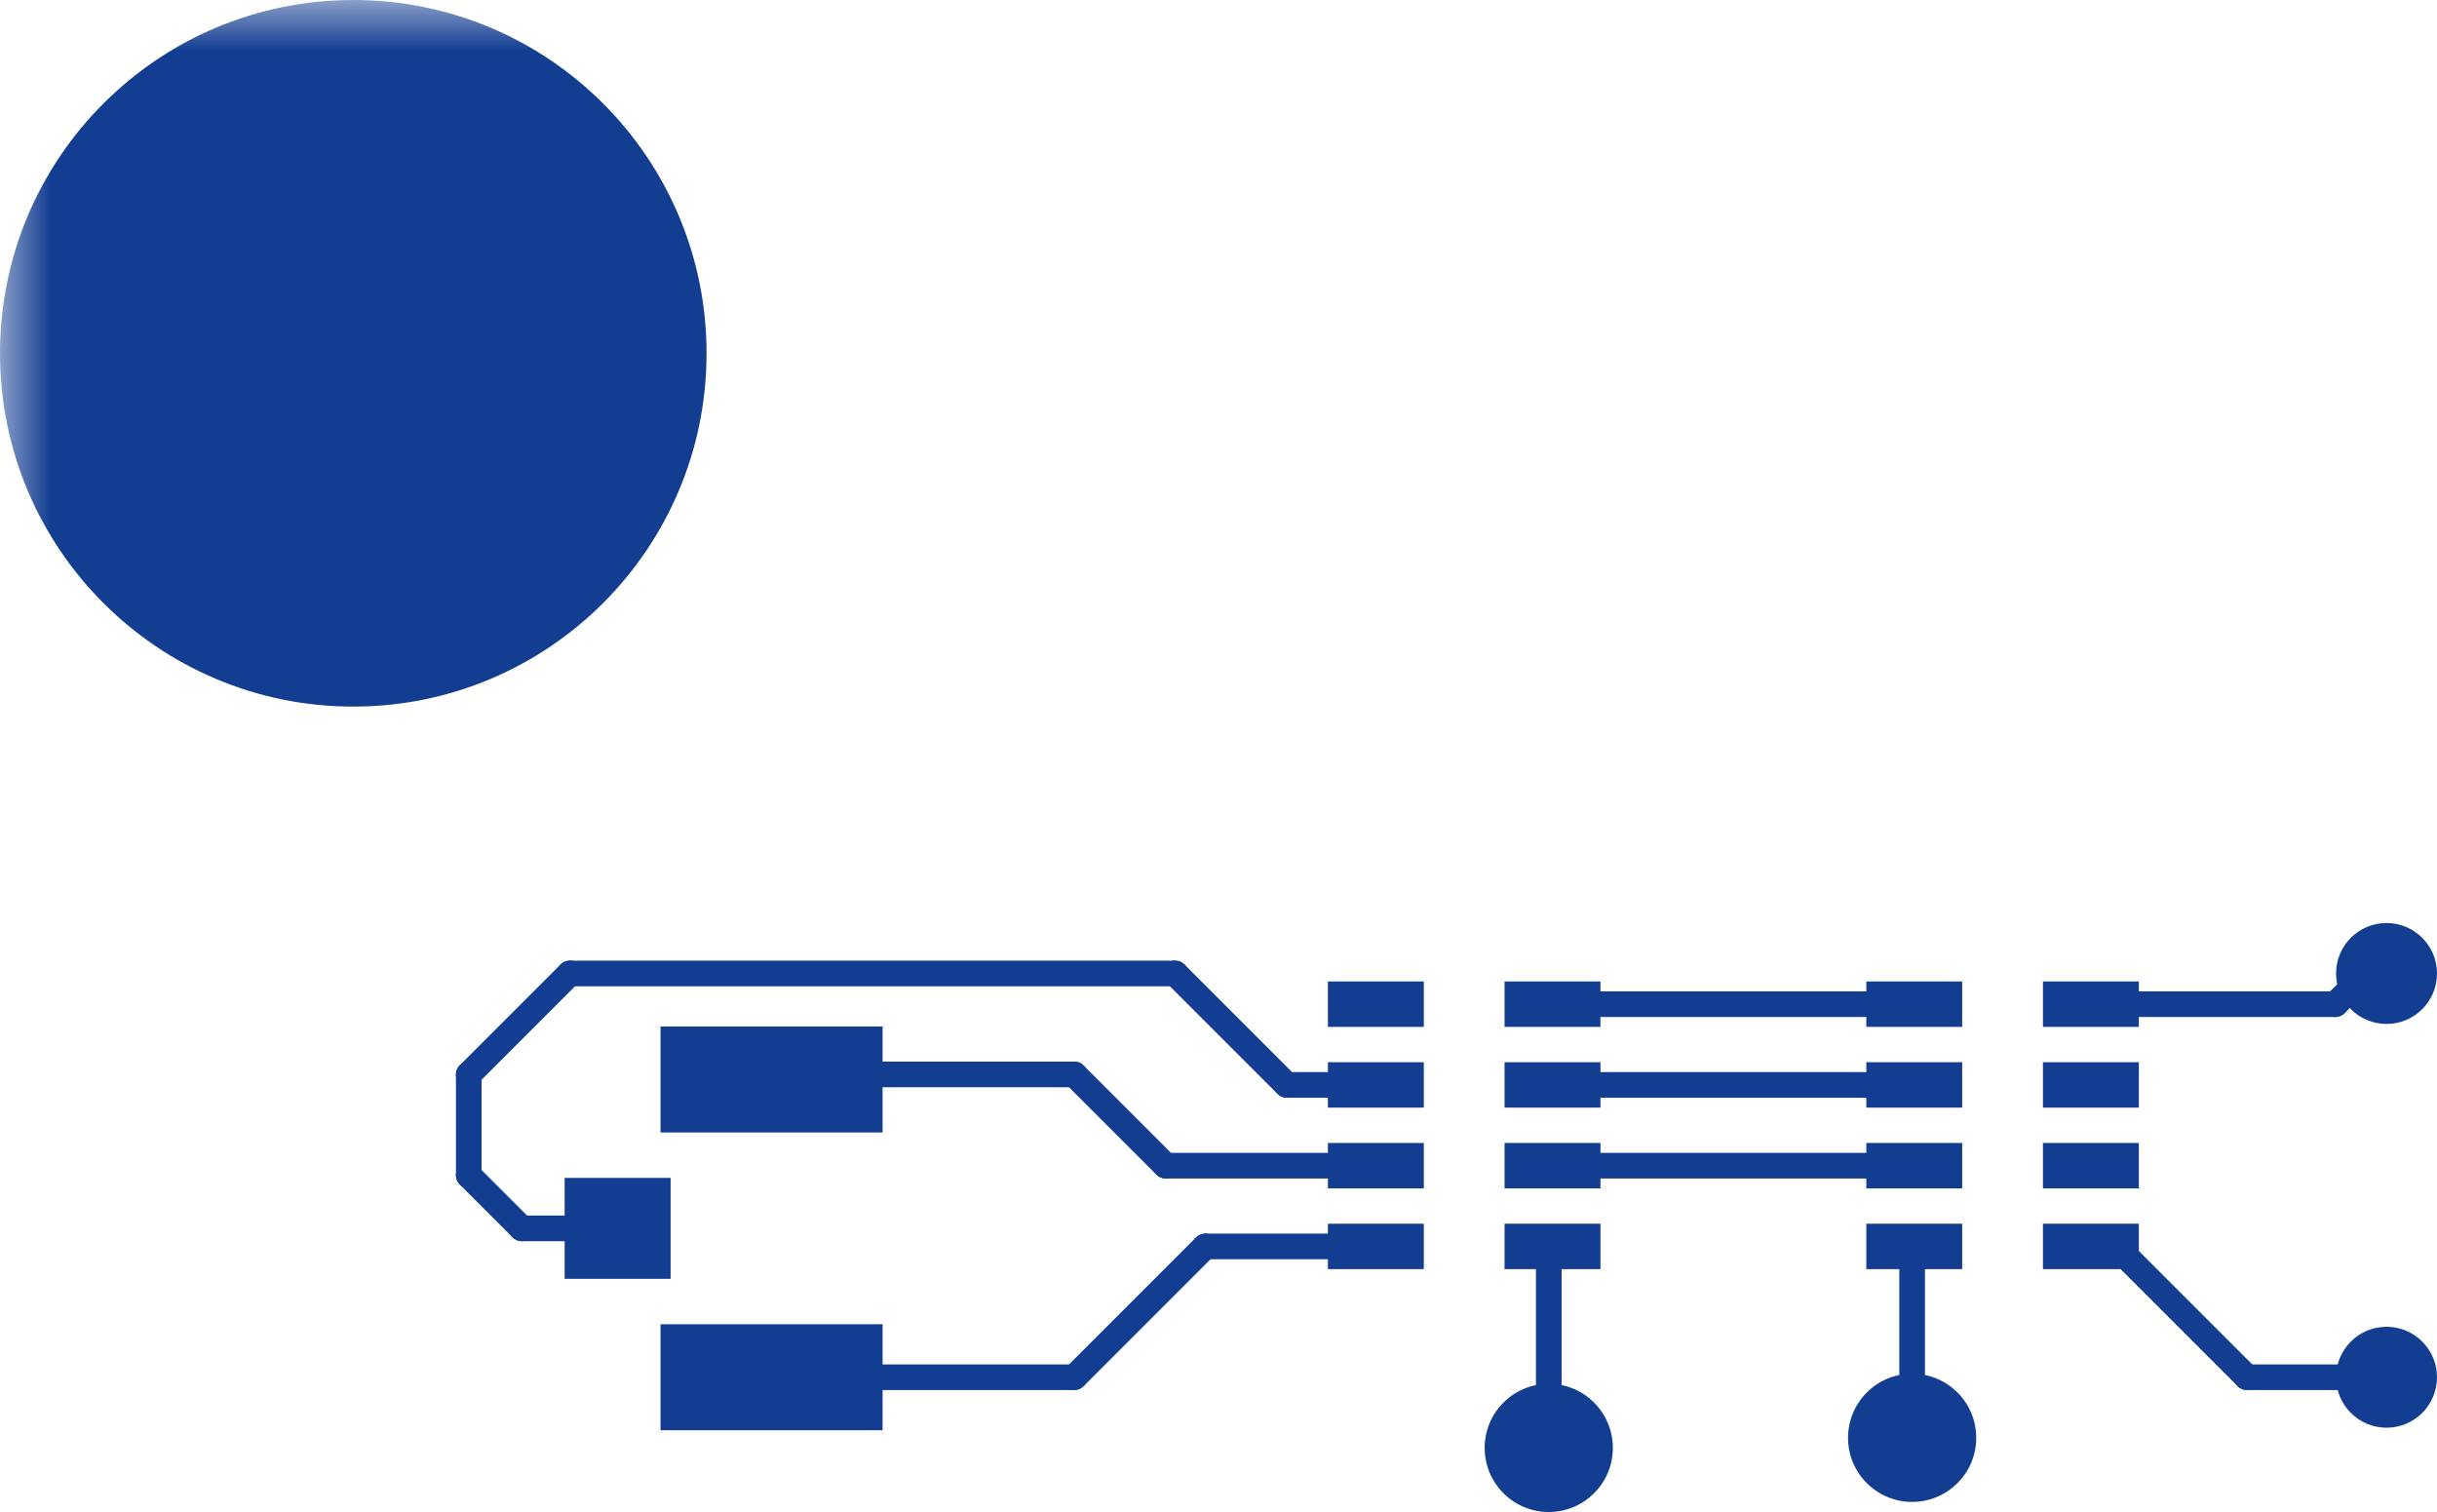 <?xml version="1.0" encoding="UTF-8"?>
<svg xmlns="http://www.w3.org/2000/svg" xmlns:xlink="http://www.w3.org/1999/xlink"
     width="24.144" height="14.979" viewBox="0 0 24.144 14.979">
<defs>
<mask id="d0">
<rect x="-12.072" y="-7.489" width="48.288" height="29.958" fill="white" />
</mask>
<g id="d1">
<rect x="-1.1" y="-0.525" width="2.2" height="1.05" fill="#133d91ff" transform="rotate(0.0)" />
</g>
<g id="d2">
<rect x="-0.525" y="-0.5" width="1.05" height="1" fill="#133d91ff" transform="rotate(0.0)" />
</g>
<g id="d3">
<rect x="-0.475" y="-0.225" width="0.95" height="0.45" fill="#133d91ff" transform="rotate(0.0)" />
</g>
<g id="d4">
<circle cx="0" cy="0" r="0.127" fill="#133d91ff" />
</g>
<g id="d5">
<circle cx="0" cy="0" r="3.5" fill="#133d91ff" />
</g>
<g id="d6">
<circle cx="0" cy="0" r="0.5" fill="#133d91ff" />
</g>
<g id="d7">
<circle cx="0" cy="0" r="0.5" fill="#133d91ff" />
</g>
<g id="d8">
<circle cx="0" cy="0" r="0.635" fill="#133d91ff" />
</g>
</defs>
<g mask="url(#d0)">
<g></g>
<use xlink:href="#d1" x="7.644" y="13.644" />
<use xlink:href="#d1" x="7.644" y="10.694" />
<use xlink:href="#d2" x="6.119" y="12.169" />
<use xlink:href="#d3" x="18.965" y="9.948" />
<use xlink:href="#d3" x="18.965" y="10.748" />
<use xlink:href="#d3" x="18.965" y="11.548" />
<use xlink:href="#d3" x="18.965" y="12.348" />
<use xlink:href="#d3" x="20.715" y="9.948" />
<use xlink:href="#d3" x="20.715" y="10.748" />
<use xlink:href="#d3" x="20.715" y="11.548" />
<use xlink:href="#d3" x="20.715" y="12.348" />
<use xlink:href="#d3" x="13.631" y="9.948" />
<use xlink:href="#d3" x="13.631" y="10.748" />
<use xlink:href="#d3" x="13.631" y="11.548" />
<use xlink:href="#d3" x="13.631" y="12.348" />
<use xlink:href="#d3" x="15.381" y="9.948" />
<use xlink:href="#d3" x="15.381" y="10.748" />
<use xlink:href="#d3" x="15.381" y="11.548" />
<use xlink:href="#d3" x="15.381" y="12.348" />
<use xlink:href="#d4" x="18.944" y="12.369" />
<path d="M19.034,12.459 L18.854,12.279 L18.875,12.258 L19.055,12.438 Z" fill="#133d91ff" />
<use xlink:href="#d4" x="18.965" y="12.348" />
<use xlink:href="#d4" x="18.944" y="14.244" />
<path d="M19.071,14.244 L18.817,14.244 L18.817,12.369 L19.071,12.369 Z" fill="#133d91ff" />
<use xlink:href="#d4" x="18.944" y="12.369" />
<use xlink:href="#d4" x="15.344" y="12.385" />
<path d="M15.434,12.475 L15.254,12.295 L15.291,12.258 L15.471,12.438 Z" fill="#133d91ff" />
<use xlink:href="#d4" x="15.381" y="12.348" />
<use xlink:href="#d4" x="15.344" y="14.344" />
<path d="M15.471,14.344 L15.217,14.344 L15.217,12.385 L15.471,12.385 Z" fill="#133d91ff" />
<use xlink:href="#d4" x="15.344" y="12.385" />
<use xlink:href="#d4" x="13.631" y="12.348" />
<path d="M13.541,12.438 L13.721,12.258 L13.734,12.271 L13.554,12.451 Z" fill="#133d91ff" />
<use xlink:href="#d4" x="13.644" y="12.361" />
<use xlink:href="#d4" x="20.715" y="12.348" />
<path d="M20.715,12.475 L20.715,12.221 L20.965,12.221 L20.965,12.475 Z" fill="#133d91ff" />
<use xlink:href="#d4" x="20.965" y="12.348" />
<use xlink:href="#d4" x="20.965" y="12.348" />
<path d="M20.875,12.438 L21.055,12.258 L22.351,13.554 L22.171,13.734 Z" fill="#133d91ff" />
<use xlink:href="#d4" x="22.261" y="13.644" />
<use xlink:href="#d4" x="22.261" y="13.644" />
<path d="M22.261,13.771 L22.261,13.517 L23.644,13.517 L23.644,13.771 Z" fill="#133d91ff" />
<use xlink:href="#d4" x="23.644" y="13.644" />
<use xlink:href="#d4" x="20.715" y="9.948" />
<path d="M20.715,10.075 L20.715,9.821 L23.138,9.821 L23.138,10.075 Z" fill="#133d91ff" />
<use xlink:href="#d4" x="23.138" y="9.948" />
<use xlink:href="#d4" x="23.138" y="9.948" />
<path d="M23.228,10.038 L23.048,9.858 L23.352,9.554 L23.532,9.734 Z" fill="#133d91ff" />
<use xlink:href="#d4" x="23.442" y="9.644" />
<use xlink:href="#d4" x="23.442" y="9.644" />
<path d="M23.442,9.771 L23.442,9.517 L23.644,9.517 L23.644,9.771 Z" fill="#133d91ff" />
<use xlink:href="#d4" x="23.644" y="9.644" />
<use xlink:href="#d4" x="7.644" y="10.694" />
<path d="M7.734,10.784 L7.554,10.604 L7.604,10.554 L7.784,10.734 Z" fill="#133d91ff" />
<use xlink:href="#d4" x="7.694" y="10.644" />
<use xlink:href="#d4" x="7.694" y="10.644" />
<path d="M7.694,10.771 L7.694,10.517 L10.644,10.517 L10.644,10.771 Z" fill="#133d91ff" />
<use xlink:href="#d4" x="10.644" y="10.644" />
<use xlink:href="#d4" x="11.548" y="11.548" />
<path d="M11.548,11.675 L11.548,11.421 L13.631,11.421 L13.631,11.675 Z" fill="#133d91ff" />
<use xlink:href="#d4" x="13.631" y="11.548" />
<use xlink:href="#d4" x="10.644" y="10.644" />
<path d="M10.554,10.734 L10.734,10.554 L11.638,11.458 L11.458,11.638 Z" fill="#133d91ff" />
<use xlink:href="#d4" x="11.548" y="11.548" />
<use xlink:href="#d4" x="11.94" y="12.348" />
<path d="M11.94,12.475 L11.94,12.221 L13.631,12.221 L13.631,12.475 Z" fill="#133d91ff" />
<use xlink:href="#d4" x="13.631" y="12.348" />
<use xlink:href="#d4" x="10.644" y="13.644" />
<path d="M10.734,13.734 L10.554,13.554 L11.85,12.258 L12.03,12.438 Z" fill="#133d91ff" />
<use xlink:href="#d4" x="11.94" y="12.348" />
<use xlink:href="#d4" x="7.644" y="13.644" />
<path d="M7.644,13.771 L7.644,13.517 L10.644,13.517 L10.644,13.771 Z" fill="#133d91ff" />
<use xlink:href="#d4" x="10.644" y="13.644" />
<use xlink:href="#d4" x="15.381" y="11.548" />
<path d="M15.381,11.675 L15.381,11.421 L18.965,11.421 L18.965,11.675 Z" fill="#133d91ff" />
<use xlink:href="#d4" x="18.965" y="11.548" />
<use xlink:href="#d4" x="15.381" y="10.748" />
<path d="M15.381,10.875 L15.381,10.621 L18.965,10.621 L18.965,10.875 Z" fill="#133d91ff" />
<use xlink:href="#d4" x="18.965" y="10.748" />
<use xlink:href="#d4" x="15.381" y="9.948" />
<path d="M15.381,10.075 L15.381,9.821 L18.965,9.821 L18.965,10.075 Z" fill="#133d91ff" />
<use xlink:href="#d4" x="18.965" y="9.948" />
<use xlink:href="#d4" x="5.169" y="12.169" />
<path d="M5.169,12.296 L5.169,12.042 L6.119,12.042 L6.119,12.296 Z" fill="#133d91ff" />
<use xlink:href="#d4" x="6.119" y="12.169" />
<use xlink:href="#d4" x="4.644" y="11.644" />
<path d="M4.554,11.734 L4.734,11.554 L5.259,12.079 L5.079,12.259 Z" fill="#133d91ff" />
<use xlink:href="#d4" x="5.169" y="12.169" />
<use xlink:href="#d4" x="4.644" y="11.644" />
<path d="M4.771,11.644 L4.517,11.644 L4.517,10.644 L4.771,10.644 Z" fill="#133d91ff" />
<use xlink:href="#d4" x="4.644" y="10.644" />
<use xlink:href="#d4" x="4.644" y="10.644" />
<path d="M4.734,10.734 L4.554,10.554 L5.554,9.554 L5.734,9.734 Z" fill="#133d91ff" />
<use xlink:href="#d4" x="5.644" y="9.644" />
<use xlink:href="#d4" x="5.644" y="9.644" />
<path d="M5.644,9.771 L5.644,9.517 L11.644,9.517 L11.644,9.771 Z" fill="#133d91ff" />
<use xlink:href="#d4" x="11.644" y="9.644" />
<use xlink:href="#d4" x="12.748" y="10.748" />
<path d="M12.748,10.875 L12.748,10.621 L13.631,10.621 L13.631,10.875 Z" fill="#133d91ff" />
<use xlink:href="#d4" x="13.631" y="10.748" />
<use xlink:href="#d4" x="11.644" y="9.644" />
<path d="M11.554,9.734 L11.734,9.554 L12.838,10.658 L12.658,10.838 Z" fill="#133d91ff" />
<use xlink:href="#d4" x="12.748" y="10.748" />
<use xlink:href="#d5" x="3.5" y="3.5" />
<use xlink:href="#d6" x="3.5" y="6.125" />
<use xlink:href="#d6" x="1.644" y="5.356" />
<use xlink:href="#d6" x="0.875" y="3.5" />
<use xlink:href="#d6" x="5.356" y="5.356" />
<use xlink:href="#d6" x="6.125" y="3.5" />
<use xlink:href="#d6" x="5.356" y="1.644" />
<use xlink:href="#d6" x="3.5" y="0.875" />
<use xlink:href="#d6" x="1.644" y="1.644" />
<use xlink:href="#d7" x="23.644" y="9.644" />
<use xlink:href="#d7" x="23.644" y="13.644" />
<use xlink:href="#d8" x="18.944" y="14.244" />
<use xlink:href="#d8" x="15.344" y="14.344" />
</g>
</svg>